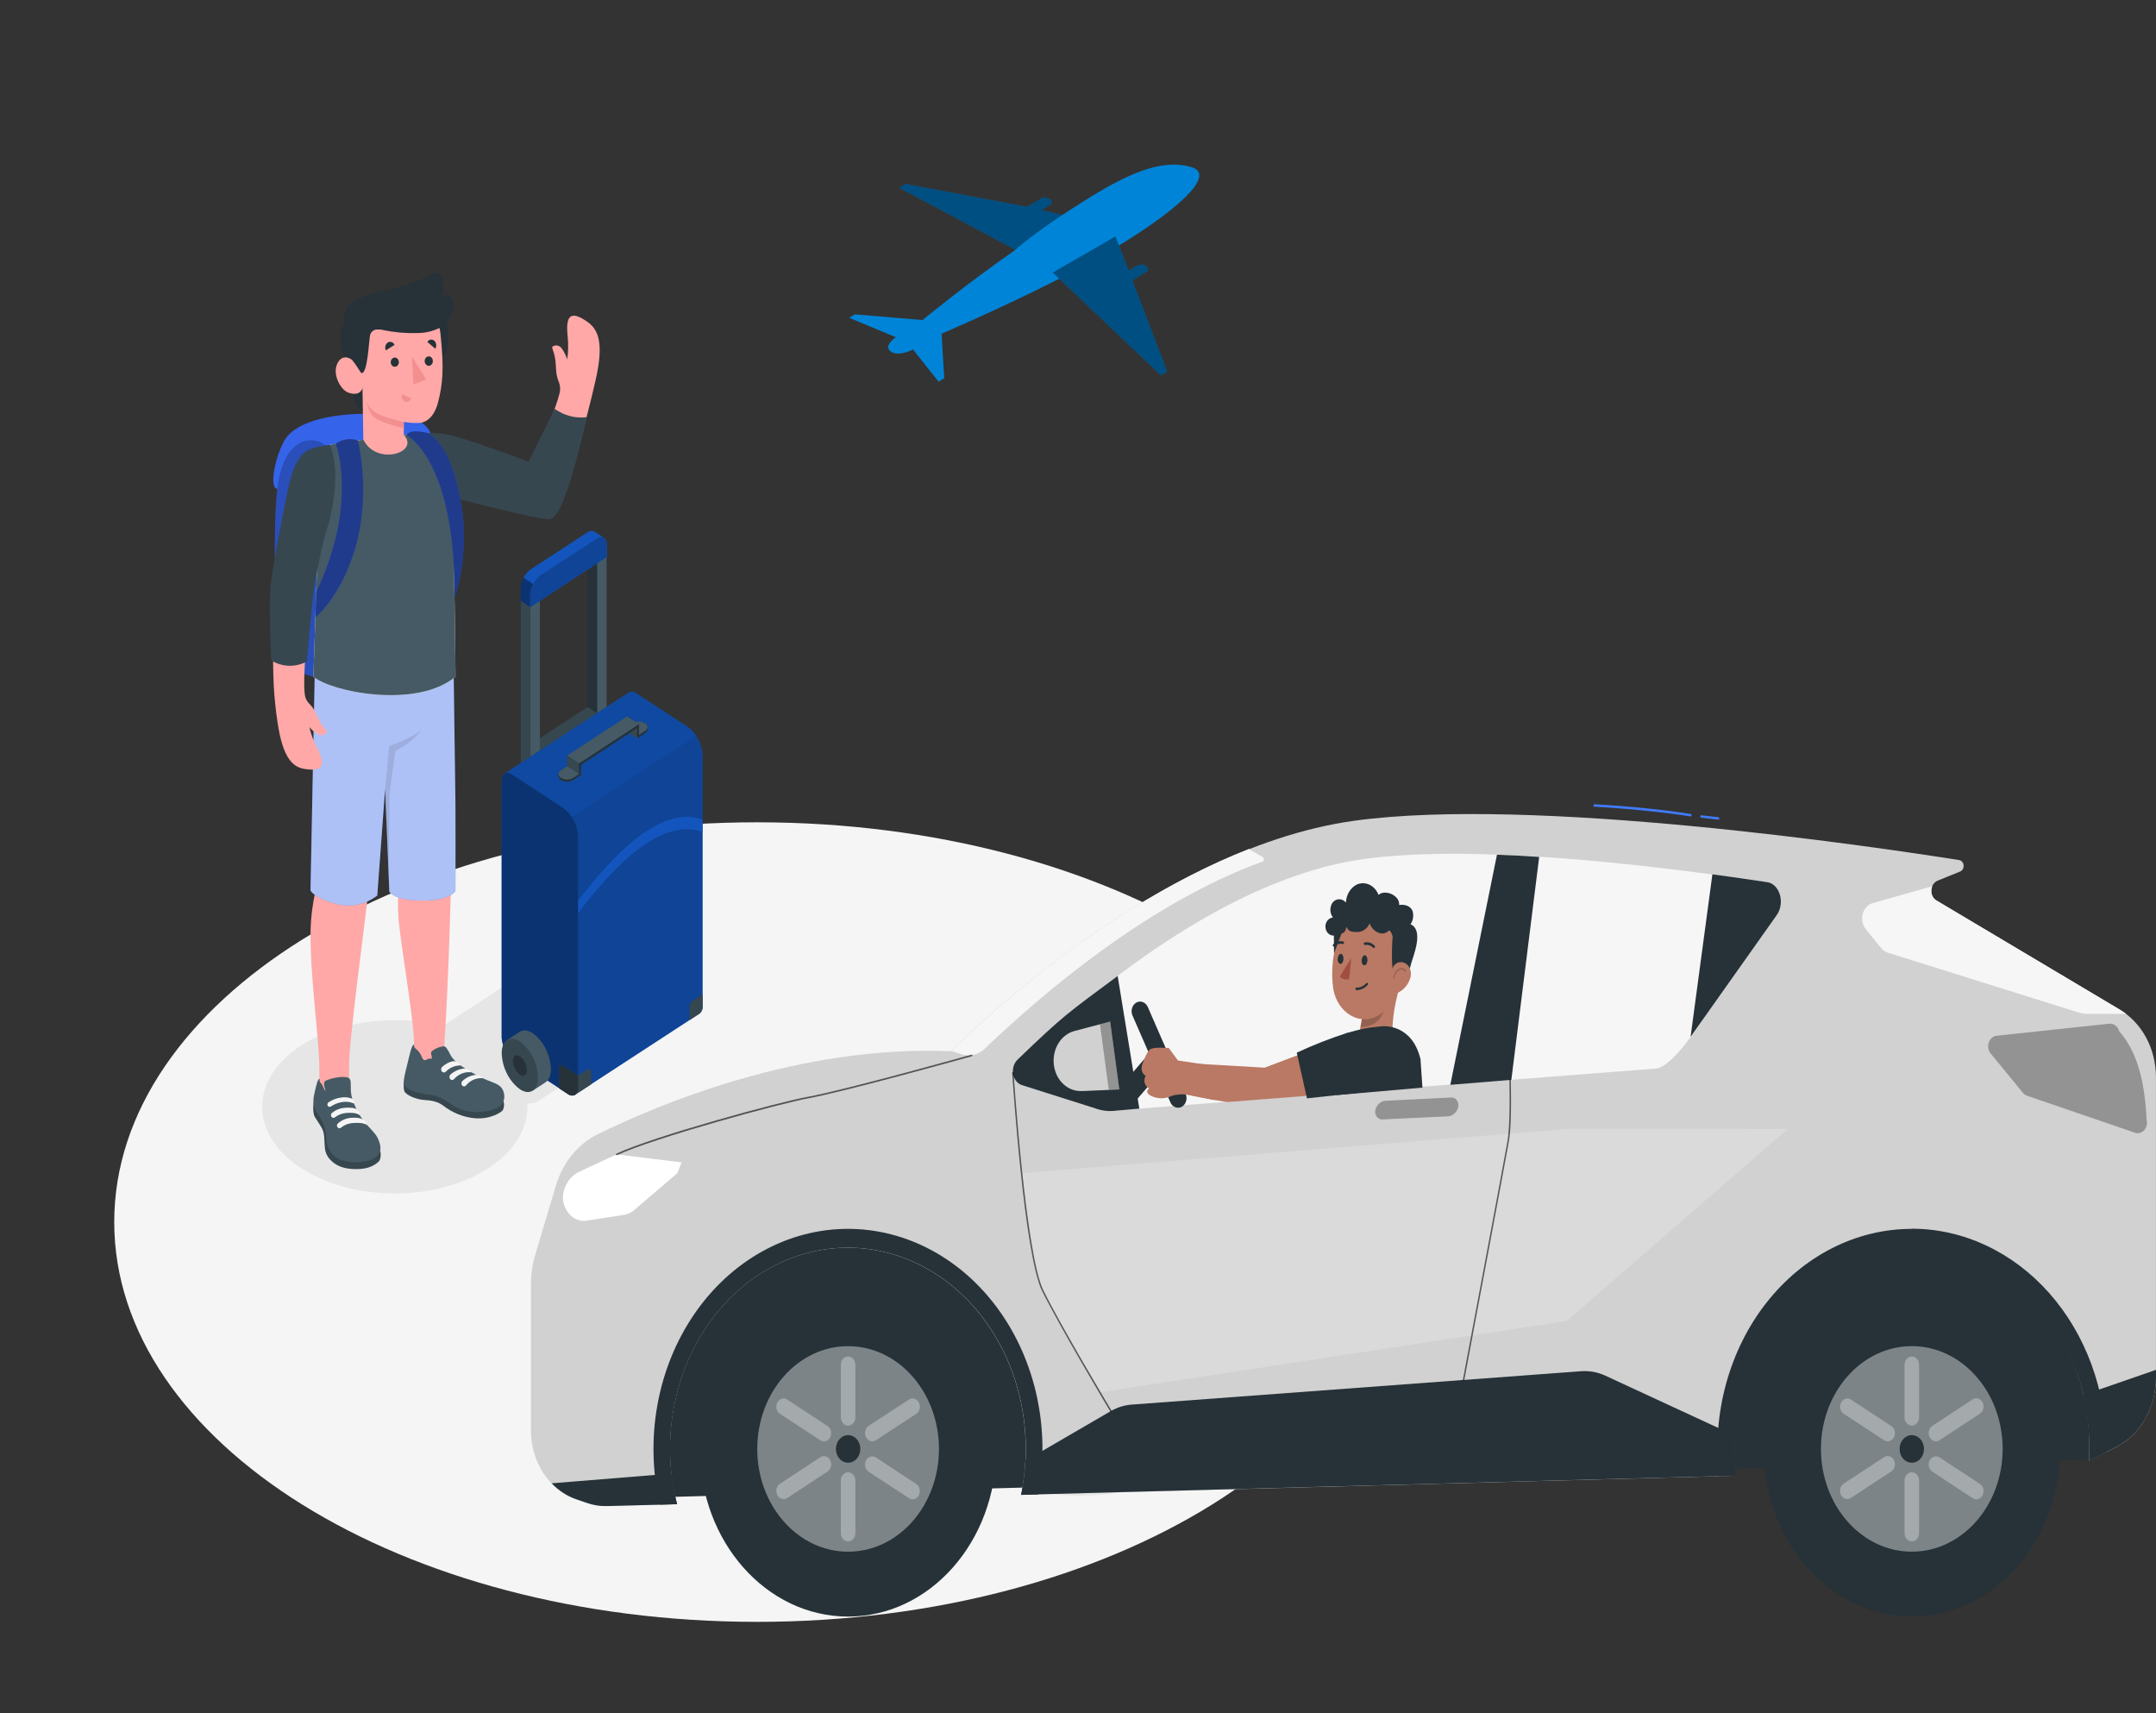 <svg width="214" height="170" viewBox="0 0 214 170" fill="none" xmlns="http://www.w3.org/2000/svg">
<rect x="0" y="0" width="214" height="170" fill="#333333" stroke="none"/>
<path d="M75.152 160.956C110.395 160.956 138.965 143.193 138.965 121.281C138.965 99.37 110.395 81.607 75.152 81.607C39.909 81.607 11.339 99.37 11.339 121.281C11.339 143.193 39.909 160.956 75.152 160.956Z" fill="#F5F5F5"/>
<path d="M39.187 118.439C46.457 118.439 52.351 114.591 52.351 109.844C52.351 105.097 46.457 101.249 39.187 101.249C31.917 101.249 26.024 105.097 26.024 109.844C26.024 114.591 31.917 118.439 39.187 118.439Z" fill="#E6E6E6"/>
<path d="M107.179 148.427C115.882 148.427 122.937 143.819 122.937 138.135C122.937 132.451 115.882 127.843 107.179 127.843C98.476 127.843 91.421 132.451 91.421 138.135C91.421 143.819 98.476 148.427 107.179 148.427Z" fill="#E6E6E6"/>
<path d="M42.921 103.421L51.939 109.324C52.158 109.449 52.401 109.515 52.647 109.515C52.893 109.515 53.136 109.449 53.355 109.324L66.176 100.953C66.567 100.698 66.567 100.273 66.176 100.028L57.158 94.126C56.938 94 56.696 93.934 56.45 93.934C56.204 93.934 55.961 94 55.742 94.126L42.924 102.496C42.53 102.751 42.53 103.166 42.921 103.421Z" fill="#E6E6E6"/>
<path d="M59.259 70.788V54.679L60.209 54.06V70.166L59.259 70.788Z" fill="#455A64"/>
<path d="M58.309 54.06V71.407L59.259 70.788V54.679L58.309 54.06Z" fill="#263238"/>
<path d="M53.583 74.494L52.633 73.885L58.33 70.166L59.259 70.788L53.583 74.494Z" fill="#37474F"/>
<path d="M52.633 75.116V59.007L53.583 58.388V74.494L52.633 75.116Z" fill="#455A64"/>
<path d="M51.687 58.388V75.735L52.633 75.116V59.007L51.687 58.388Z" fill="#37474F"/>
<path d="M59.018 52.768C58.899 52.702 58.766 52.674 58.634 52.688C58.502 52.703 58.376 52.759 58.27 52.849L52.697 56.487C52.408 56.692 52.166 56.971 51.99 57.301C51.815 57.631 51.711 58.004 51.687 58.388V59.629L52.636 60.248L60.209 55.274V54.039C60.221 53.917 60.204 53.794 60.162 53.681C60.119 53.567 60.051 53.469 59.965 53.394C59.803 53.268 59.178 52.88 59.018 52.768Z" fill="#1355BC"/>
<path d="M52.633 59.007C52.658 58.623 52.763 58.25 52.939 57.92C53.115 57.59 53.358 57.311 53.647 57.106L59.22 53.468C59.779 53.105 60.227 53.36 60.221 54.04V55.274L52.636 60.248C52.636 60.248 52.633 59.694 52.633 59.007Z" fill="#1355BC"/>
<path opacity="0.2" d="M52.633 59.007C52.658 58.623 52.763 58.25 52.939 57.92C53.115 57.59 53.358 57.311 53.647 57.106L59.22 53.468C59.779 53.105 60.227 53.36 60.221 54.04V55.274L52.636 60.248C52.636 60.248 52.633 59.694 52.633 59.007Z" fill="black"/>
<path opacity="0.4" d="M52.922 57.956C52.742 58.271 52.639 58.633 52.621 59.007V60.248L51.675 59.629V58.385C51.687 58.014 51.786 57.653 51.96 57.338L52.922 57.956Z" fill="black"/>
<path d="M68.292 72.158L63.128 68.796C63.025 68.712 62.905 68.66 62.779 68.646C62.654 68.633 62.527 68.657 62.412 68.717L50.024 76.813L57.074 108.643L69.441 100.582C69.544 100.501 69.627 100.389 69.68 100.26C69.733 100.13 69.754 99.986 69.741 99.844V74.966C69.711 74.403 69.565 73.855 69.313 73.367C69.061 72.879 68.712 72.465 68.292 72.158Z" fill="#1355BC"/>
<path opacity="0.2" d="M68.292 72.158L63.128 68.796C63.025 68.712 62.905 68.66 62.779 68.646C62.654 68.633 62.527 68.657 62.412 68.717L50.024 76.813L57.074 108.643L69.441 100.582C69.544 100.501 69.627 100.389 69.68 100.26C69.733 100.13 69.754 99.986 69.741 99.844V74.966C69.711 74.403 69.565 73.855 69.313 73.367C69.061 72.879 68.712 72.465 68.292 72.158Z" fill="black"/>
<path d="M50.803 104.927L56.373 108.565C56.929 108.926 57.386 108.63 57.386 107.902V83.025C57.358 82.463 57.214 81.916 56.965 81.429C56.716 80.942 56.369 80.527 55.952 80.22L50.803 76.84C50.244 76.48 49.79 76.775 49.79 77.52V102.945C49.81 103.342 49.912 103.728 50.088 104.072C50.264 104.417 50.509 104.709 50.803 104.927Z" fill="#1355BC"/>
<path opacity="0.4" d="M50.803 104.927L56.373 108.565C56.929 108.926 57.386 108.63 57.386 107.902V83.025C57.358 82.463 57.214 81.916 56.965 81.429C56.716 80.942 56.369 80.527 55.952 80.22L50.803 76.84C50.244 76.48 49.79 76.775 49.79 77.52V102.945C49.81 103.342 49.912 103.728 50.088 104.072C50.264 104.417 50.509 104.709 50.803 104.927Z" fill="black"/>
<path d="M54.681 106.08C54.647 105.37 54.467 104.678 54.153 104.062C53.84 103.445 53.403 102.92 52.877 102.53C52.354 102.19 51.882 102.173 51.551 102.425L50.328 103.214L52.907 108.222L54.109 107.437C54.47 107.222 54.681 106.76 54.681 106.08Z" fill="#455A64"/>
<path d="M51.6 103.36C52.126 103.75 52.563 104.276 52.877 104.893C53.19 105.51 53.37 106.202 53.403 106.913C53.403 108.219 52.592 108.749 51.6 108.096C51.074 107.706 50.636 107.181 50.323 106.563C50.009 105.946 49.829 105.254 49.796 104.543C49.787 103.248 50.599 102.717 51.6 103.36Z" fill="#37474F"/>
<path d="M51.599 104.836C51.801 104.984 51.969 105.185 52.09 105.422C52.21 105.658 52.279 105.923 52.291 106.196C52.291 106.692 51.99 106.896 51.599 106.648C51.398 106.498 51.231 106.297 51.111 106.061C50.992 105.825 50.923 105.56 50.911 105.288C50.911 104.788 51.218 104.587 51.599 104.836Z" fill="#263238"/>
<path d="M55.483 107.984L56.463 108.633C56.56 108.697 56.669 108.73 56.78 108.73C56.892 108.73 57.001 108.697 57.097 108.633L58.679 107.613V106.352C58.679 106.307 58.669 106.263 58.649 106.224C58.629 106.185 58.6 106.152 58.566 106.13C58.531 106.107 58.492 106.096 58.452 106.096C58.412 106.096 58.373 106.108 58.339 106.131L57.38 106.76L55.823 105.74C55.789 105.717 55.75 105.705 55.71 105.705C55.67 105.705 55.631 105.716 55.596 105.739C55.562 105.761 55.533 105.794 55.513 105.833C55.493 105.872 55.483 105.916 55.483 105.961V107.984Z" fill="#37474F"/>
<path d="M57.383 107.902V106.76L55.826 105.74C55.792 105.717 55.753 105.705 55.713 105.705C55.673 105.705 55.634 105.716 55.599 105.739C55.565 105.761 55.536 105.794 55.516 105.833C55.496 105.872 55.486 105.916 55.486 105.961V108.001L56.367 108.579C56.455 108.644 56.553 108.689 56.656 108.711C56.76 108.732 56.866 108.73 56.968 108.705C57.005 108.692 57.041 108.676 57.077 108.657C57.183 108.575 57.268 108.461 57.322 108.328C57.376 108.195 57.397 108.048 57.383 107.902Z" fill="#263238"/>
<path d="M69.441 100.582C69.544 100.501 69.627 100.389 69.68 100.26C69.733 100.13 69.754 99.986 69.741 99.844V98.688L68.728 99.351C68.641 99.408 68.569 99.49 68.519 99.588C68.469 99.687 68.442 99.799 68.442 99.912V101.242L69.441 100.582Z" fill="#37474F"/>
<path d="M57.383 90.627C62.605 83.739 66.612 81.447 69.723 82.566V81.328C66.612 80.223 62.605 82.498 57.383 89.386V90.627Z" fill="#1355BC"/>
<path opacity="0.3" d="M69.116 73.042L56.773 81.104C56.557 80.746 56.276 80.445 55.949 80.22L50.803 76.84C50.707 76.764 50.596 76.715 50.48 76.697C50.364 76.68 50.246 76.694 50.135 76.738L62.427 68.704C62.542 68.644 62.669 68.62 62.794 68.634C62.92 68.648 63.04 68.699 63.143 68.782L68.295 72.145C68.621 72.375 68.901 72.681 69.116 73.042Z" fill="#1355BC"/>
<path d="M64.03 71.77C63.846 71.665 63.642 71.61 63.436 71.61C63.23 71.61 63.026 71.665 62.842 71.77L62.241 72.158V72.379L63.428 73.154L64.03 72.767C64.098 72.732 64.157 72.678 64.2 72.609C64.243 72.54 64.27 72.46 64.276 72.376V72.158C64.269 72.075 64.243 71.995 64.199 71.926C64.156 71.858 64.097 71.805 64.03 71.77Z" fill="#263238"/>
<path d="M62.226 72.158L62.827 71.77C63.011 71.665 63.215 71.61 63.421 71.61C63.627 71.61 63.831 71.665 64.014 71.77C64.087 71.797 64.15 71.849 64.194 71.919C64.239 71.988 64.263 72.072 64.263 72.158C64.263 72.244 64.239 72.328 64.194 72.397C64.15 72.467 64.087 72.519 64.014 72.546L63.413 72.933L62.226 72.158Z" fill="#455A64"/>
<path d="M63.422 71.879V72.933L62.235 72.158V71.104L63.422 71.879Z" fill="#37474F"/>
<path d="M57.482 75.772L63.422 71.879L62.235 71.104L56.295 74.98L57.482 75.772Z" fill="#455A64"/>
<path d="M56.295 76.038V74.98L57.482 75.772V76.813L56.295 76.038Z" fill="#37474F"/>
<path d="M57.479 76.813L56.277 76.038L55.676 76.425C55.609 76.459 55.551 76.513 55.508 76.58C55.466 76.648 55.439 76.727 55.432 76.809V77.037C55.439 77.12 55.466 77.199 55.508 77.266C55.551 77.334 55.609 77.387 55.676 77.421C55.86 77.527 56.063 77.582 56.269 77.582C56.476 77.582 56.679 77.527 56.863 77.421L57.464 77.034L57.479 76.813Z" fill="#263238"/>
<path d="M56.295 76.038L55.694 76.425C55.621 76.452 55.559 76.504 55.514 76.573C55.47 76.643 55.446 76.727 55.446 76.813C55.446 76.899 55.47 76.983 55.514 77.052C55.559 77.122 55.621 77.174 55.694 77.2C55.88 77.309 56.086 77.366 56.295 77.366C56.504 77.366 56.71 77.309 56.896 77.2L57.497 76.813L56.295 76.038Z" fill="#455A64"/>
<path d="M57.676 75.643V76.908L57.479 77.034V75.772L57.676 75.643Z" fill="#263238"/>
<path d="M63.423 71.879V73.151L63.224 73.28V72.005L63.423 71.879Z" fill="#263238"/>
<path d="M57.479 76.038L63.422 72.145V71.879L57.479 75.772V76.038Z" fill="#263238"/>
<path d="M63.227 73.28V72.274L62.457 72.777L63.227 73.28Z" fill="#37474F"/>
<path d="M101.987 25.432L89.254 18.632L89.879 18.258L101.942 20.526L103.298 19.72C103.441 19.646 103.597 19.612 103.754 19.619C103.91 19.627 104.063 19.677 104.2 19.764C104.443 19.938 104.44 20.2 104.2 20.349L103.367 20.846L108.036 21.951L101.987 25.432Z" fill="#0084D8"/>
<path opacity="0.4" d="M101.987 25.432L89.254 18.632L89.879 18.258L101.942 20.526L103.298 19.72C103.441 19.646 103.597 19.612 103.754 19.619C103.91 19.627 104.063 19.677 104.2 19.764C104.443 19.938 104.44 20.2 104.2 20.349L103.367 20.846L108.036 21.951L101.987 25.432Z" fill="black"/>
<path d="M106.451 20.679C110.462 18.108 114.745 15.494 118.298 16.599C120.736 17.367 116.925 20.852 110.555 24.674L104.912 27.775C99.264 30.644 93.459 33.116 93.459 33.116L93.721 37.536L93.159 37.876L90.624 34.68C90.624 34.68 89.209 35.445 88.418 34.884C87.627 34.323 88.923 33.466 88.923 33.466L84.281 31.538L84.847 31.198L91.571 31.759C91.571 31.759 95.861 28.22 100.749 24.82C100.749 24.82 102.444 23.249 106.451 20.679Z" fill="#0084D8"/>
<path d="M113.75 27.003L112.391 27.812L115.851 36.873L115.226 37.247L104.491 27.047L110.717 23.46L112.034 26.86L112.866 26.364C113.009 26.289 113.165 26.254 113.322 26.262C113.479 26.269 113.632 26.319 113.768 26.408C114.006 26.591 114 26.86 113.75 27.003Z" fill="#0084D8"/>
<path opacity="0.4" d="M113.75 27.003L112.391 27.812L115.851 36.873L115.226 37.247L104.491 27.047L110.717 23.46L112.034 26.86L112.866 26.364C113.009 26.289 113.165 26.254 113.322 26.262C113.479 26.269 113.632 26.319 113.768 26.408C114.006 26.591 114 26.86 113.75 27.003Z" fill="black"/>
<path d="M42.963 43.629C42.593 42.187 41.827 41.276 37.693 41.089C33.56 40.902 29.577 41.643 28.314 43.581C27.461 44.9 26.64 48.266 27.476 48.515C28.311 48.763 40.85 48.372 42.151 47.525C43.453 46.679 42.963 43.629 42.963 43.629Z" fill="#3563E9"/>
<path d="M32.466 44.326C32.148 44.038 31.773 43.839 31.374 43.748C30.974 43.656 30.561 43.674 30.169 43.799C28.889 44.258 27.851 45.519 27.485 48.872C27.118 52.224 27.226 62.533 27.915 64.6C28.603 66.667 31.131 67.626 34.17 67.354C37.209 67.082 41.857 66.256 43.312 64.6C44.767 62.944 43.495 46.787 42.566 44.142L32.466 44.326Z" fill="#3563E9"/>
<path opacity="0.2" d="M32.466 44.326C32.148 44.038 31.773 43.839 31.374 43.748C30.974 43.656 30.561 43.674 30.169 43.799C28.889 44.258 27.851 45.519 27.485 48.872C27.118 52.224 27.226 62.533 27.915 64.6C28.603 66.667 31.131 67.626 34.17 67.354C37.209 67.082 41.857 66.256 43.312 64.6C44.767 62.944 43.495 46.787 42.566 44.142L32.466 44.326Z" fill="black"/>
<path d="M30.827 92.402C30.881 89.403 31.681 87.176 31.729 86.343C31.729 86.343 31.534 68.493 31.534 65.603L44.989 64.984C44.989 64.984 44.803 82.878 44.803 85.357C44.803 87.835 44.475 98.386 44.126 103.241L44.087 104.836L41.081 105.893C41.125 104.987 41.125 104.079 41.081 103.173C41.024 100.909 39.674 93.061 39.548 91.069C39.386 88.492 39.749 87.448 39.704 85.728C39.659 84.007 38.779 72.716 38.779 72.716C38.779 72.716 37.095 83.786 36.674 87.546C36.193 91.854 34.651 103.142 34.648 105.767C34.648 106.236 34.648 106.787 34.648 107.372C34.648 108.793 34.615 109.167 34.816 109.715C35.168 110.677 32.159 111.282 32.018 110.599L31.696 107.777V107.695V105.907C31.699 103.231 30.746 96.754 30.827 92.402Z" fill="#FFA8A7"/>
<path d="M49.979 109.286C50.059 109.562 50.044 109.862 49.937 110.126C49.832 110.371 48.699 111.095 47.166 110.979C46.03 110.887 44.937 110.456 43.997 109.728C43.414 109.29 42.795 109.208 42.046 109.157C41.298 109.106 40.294 108.681 40.125 108.28C40.04 107.921 40.049 107.541 40.152 107.188L49.979 109.286Z" fill="#37474F"/>
<path d="M43.796 103.877L43.919 103.85C43.985 103.834 44.054 103.834 44.12 103.85C44.194 103.877 44.26 103.927 44.31 103.996C44.46 104.207 44.59 104.435 44.7 104.676C45.022 105.267 45.696 105.76 46.432 106.206C46.931 106.512 47.421 106.746 47.935 107.012C48.449 107.277 49.161 107.443 49.576 107.756C50.178 108.215 50.253 109.364 49.576 109.82C48.975 110.214 47.43 110.639 45.798 110.116C44.896 109.83 43.925 108.756 42.758 108.654C42.019 108.589 40.615 108.355 40.14 107.715C39.963 107.433 40.197 106.539 40.393 105.767C40.603 104.924 40.856 103.601 41.102 103.676C41.102 103.843 41.084 103.884 41.18 103.996C41.276 104.108 41.394 104.169 41.481 104.268C41.655 104.463 41.795 104.694 41.893 104.948C41.932 105.06 42.007 105.152 42.103 105.206C42.227 105.257 42.32 105.169 42.431 105.114C42.569 105.043 42.726 105.03 42.873 105.077C42.859 104.909 42.833 104.743 42.795 104.581C42.783 104.528 42.783 104.473 42.795 104.421C42.815 104.371 42.849 104.329 42.891 104.302C43.163 104.09 43.471 103.946 43.796 103.877Z" fill="#455A64"/>
<path d="M37.735 114.196C37.819 114.502 37.806 114.831 37.699 115.127C37.591 115.318 36.978 115.913 35.863 116.001C34.798 116.089 33.849 115.926 33.223 115.477C32.598 115.029 32.294 114.532 32.237 113.849C32.18 113.165 32.237 112.489 31.955 111.972C31.672 111.455 31.263 110.935 31.17 110.673C31.06 110.216 31.06 109.733 31.17 109.276L37.735 114.196Z" fill="#37474F"/>
<path d="M34.822 108.208C34.831 108.468 34.872 108.724 34.946 108.97C35.107 109.502 35.327 110.009 35.598 110.479C35.731 110.725 35.88 110.959 36.043 111.18C36.365 111.615 36.764 111.969 37.104 112.383C37.467 112.777 37.699 113.299 37.762 113.862C37.807 114.808 36.9 115.127 36.202 115.267C35.448 115.417 34.673 115.374 33.936 115.141C33.548 115.026 33.198 114.787 32.927 114.453C32.656 114.119 32.476 113.704 32.409 113.257C32.37 112.995 32.385 112.727 32.358 112.465C32.265 111.862 32.042 111.294 31.708 110.813C31.515 110.532 31.348 110.231 31.209 109.912C30.993 109.327 31.167 108.671 31.305 108.089C31.426 107.586 31.561 107.018 31.72 107.069C31.72 107.328 31.72 107.355 31.883 107.532C32.093 107.756 32.102 108.093 32.321 108.29C32.25 108.07 32.199 107.842 32.168 107.61C32.154 107.518 32.17 107.424 32.213 107.345C32.288 107.271 32.376 107.217 32.472 107.188C32.801 107.063 33.14 106.976 33.485 106.926C33.812 106.867 34.146 106.867 34.474 106.926C34.571 106.948 34.659 107.005 34.723 107.09C34.782 107.184 34.812 107.297 34.81 107.413C34.825 107.566 34.816 107.957 34.822 108.208Z" fill="#455A64"/>
<path d="M35.709 110.677C35.409 110.415 34.702 110.411 34.321 110.456C33.933 110.494 33.561 110.643 33.238 110.887C33.19 110.925 33.132 110.943 33.074 110.937C33.016 110.932 32.961 110.903 32.92 110.857C32.895 110.83 32.876 110.798 32.864 110.762C32.852 110.727 32.846 110.688 32.849 110.65C32.851 110.612 32.861 110.574 32.877 110.541C32.894 110.507 32.916 110.478 32.944 110.456C33.294 110.162 33.711 109.985 34.146 109.946C35.084 109.871 35.349 110.051 35.349 110.051C35.349 110.051 35.803 110.364 35.709 110.677Z" fill="#F5F5F5"/>
<path d="M36.425 111.646C36.034 111.384 35.267 111.421 34.889 111.465C34.508 111.509 34.143 111.666 33.834 111.921C33.786 111.959 33.727 111.977 33.669 111.971C33.611 111.966 33.556 111.937 33.515 111.89C33.49 111.864 33.471 111.832 33.459 111.796C33.447 111.76 33.441 111.722 33.444 111.684C33.446 111.645 33.456 111.608 33.472 111.574C33.489 111.541 33.511 111.512 33.539 111.489C33.9 111.178 34.331 110.987 34.783 110.939C35.721 110.864 35.965 111.081 35.965 111.081C36.074 111.13 36.173 111.206 36.252 111.303C36.332 111.401 36.391 111.518 36.425 111.646Z" fill="#F5F5F5"/>
<path d="M33.788 108.932C34.183 108.852 34.589 108.89 34.967 109.041C35.132 109.147 35.24 109.442 35.135 109.517C34.804 109.368 34.446 109.312 34.092 109.354C33.74 109.393 33.396 109.5 33.076 109.67C32.998 109.711 32.902 109.765 32.817 109.82C32.791 109.835 32.763 109.844 32.734 109.847C32.704 109.85 32.675 109.846 32.647 109.836C32.619 109.826 32.593 109.81 32.571 109.788C32.548 109.767 32.53 109.741 32.517 109.711C32.495 109.658 32.49 109.598 32.505 109.542C32.52 109.486 32.553 109.438 32.598 109.408C32.96 109.155 33.366 108.993 33.788 108.932Z" fill="#F5F5F5"/>
<path d="M45.741 105.74C45.686 105.625 45.608 105.526 45.512 105.454C45.416 105.382 45.305 105.337 45.191 105.325C44.854 105.254 44.259 105.536 43.889 105.883C43.854 105.915 43.826 105.956 43.808 106.003C43.79 106.05 43.783 106.102 43.787 106.153C43.791 106.204 43.806 106.253 43.83 106.296C43.855 106.339 43.888 106.375 43.928 106.399C43.978 106.43 44.035 106.443 44.091 106.435C44.148 106.428 44.201 106.401 44.243 106.359C44.653 105.941 45.19 105.719 45.741 105.74Z" fill="#F5F5F5"/>
<path d="M46.784 106.42C46.711 106.303 46.614 106.207 46.501 106.142C46.389 106.076 46.264 106.042 46.137 106.042C45.617 106.068 45.117 106.278 44.709 106.644C44.676 106.676 44.65 106.716 44.633 106.762C44.617 106.807 44.61 106.857 44.614 106.906C44.618 106.955 44.632 107.002 44.655 107.044C44.679 107.085 44.711 107.12 44.748 107.144C44.796 107.173 44.85 107.185 44.904 107.179C44.958 107.172 45.008 107.147 45.049 107.107C45.273 106.851 45.546 106.657 45.847 106.538C46.147 106.419 46.468 106.379 46.784 106.42Z" fill="#F5F5F5"/>
<path d="M47.938 107.011C47.854 106.903 47.751 106.817 47.634 106.758C47.518 106.699 47.392 106.67 47.265 106.671C46.764 106.705 46.286 106.919 45.9 107.28C45.866 107.311 45.84 107.352 45.823 107.397C45.806 107.442 45.799 107.492 45.803 107.541C45.806 107.59 45.82 107.637 45.843 107.679C45.867 107.72 45.898 107.755 45.936 107.78C45.983 107.809 46.038 107.821 46.091 107.815C46.145 107.808 46.196 107.783 46.237 107.742C46.45 107.479 46.715 107.275 47.011 107.148C47.306 107.021 47.624 106.975 47.938 107.011Z" fill="#F5F5F5"/>
<path d="M45.004 64.977C45.004 64.977 45.184 77.585 45.206 79.798C45.227 82.011 45.206 86.258 45.206 88.43C45.206 88.43 44.709 89.376 41.881 89.372C39.052 89.369 38.643 88.485 38.643 88.485L38.225 78.285L37.447 88.873C36.874 89.313 36.228 89.616 35.549 89.763C34.869 89.911 34.169 89.899 33.494 89.729C31.164 89.162 30.821 88.369 30.821 88.369L31.278 65.008L45.004 64.977Z" fill="#3563E9"/>
<path opacity="0.6" d="M45.004 64.977C45.004 64.977 45.184 77.585 45.206 79.798C45.227 82.011 45.206 86.258 45.206 88.43C45.206 88.43 44.709 89.376 41.881 89.372C39.052 89.369 38.643 88.485 38.643 88.485L38.225 78.285L37.447 88.873C36.874 89.313 36.228 89.616 35.549 89.763C34.869 89.911 34.169 89.899 33.494 89.729C31.164 89.162 30.821 88.369 30.821 88.369L31.278 65.008L45.004 64.977Z" fill="white"/>
<path opacity="0.1" d="M38.225 78.292L38.64 74.011C38.64 74.011 40.582 73.477 41.881 72.372C41.461 72.946 40.963 73.44 40.405 73.834C39.617 74.334 39.241 74.541 39.241 74.541L38.673 78.683L38.574 86.754L38.225 78.292Z" fill="black"/>
<path d="M31.107 67.16C32.956 68.683 41.328 70.37 45.212 67.16C45.212 67.16 45.121 54.886 44.818 48.389C44.803 48.093 44.785 47.807 44.761 47.529C44.761 47.437 44.739 47.345 44.73 47.253C44.687 46.864 44.62 46.479 44.532 46.1C44.532 46.039 44.502 45.978 44.484 45.913C44.445 45.774 44.406 45.635 44.358 45.502C44.331 45.431 44.304 45.356 44.274 45.288C44.243 45.22 44.222 45.159 44.192 45.094C44.194 45.083 44.194 45.071 44.192 45.06C44.162 44.995 44.129 44.934 44.099 44.877C44.069 44.819 44.03 44.744 43.988 44.679C43.946 44.615 43.913 44.557 43.877 44.502C43.833 44.438 43.786 44.377 43.736 44.319C43.691 44.259 43.644 44.202 43.594 44.149L43.492 44.044C43.461 44.008 43.426 43.976 43.39 43.948C43.346 43.905 43.299 43.864 43.252 43.826C43.097 43.697 42.933 43.583 42.761 43.486L42.617 43.411H42.581L42.407 43.336C42.309 43.294 42.208 43.257 42.106 43.227L41.782 43.132H41.367H41.066H40.735C39.283 43.207 37.197 43.472 35.526 43.714L35.195 43.765L34.895 43.802C33.746 43.972 32.892 44.115 32.763 44.142H32.745C32.37 44.248 32.021 44.349 31.741 44.445C30.972 44.7 31.543 44.482 31.375 45.322C30.878 47.787 31.456 56.753 31.456 56.753L31.107 67.16Z" fill="#F5F5F5"/>
<path d="M58.333 31.96C56.529 30.678 56.154 31.46 56.337 33.32C56.424 34.1 56.413 34.89 56.304 35.666C56.182 35.301 56.015 34.958 55.808 34.646C55.706 34.474 55.55 34.352 55.372 34.304C55.193 34.256 55.006 34.286 54.846 34.388C54.717 34.493 54.972 34.833 55.093 35.54C55.246 36.452 55.093 37.016 55.471 37.92C55.61 38.264 55.636 38.652 55.543 39.015C55.093 40.861 53.902 43.391 52.582 46.036C50.478 45.377 48.395 44.544 46.176 43.836C42.752 42.745 41.667 43.081 40.82 44.108L42.04 48.029L53.009 51C53.869 51.265 55.002 50.942 55.414 50.055C56.617 47.525 57.518 44.146 58.189 41.531C58.595 39.977 58.934 38.559 59.151 37.58C59.905 34.18 59.457 32.752 58.333 31.96Z" fill="#FFA8A7"/>
<path d="M41.045 43.125C42.35 42.959 43.423 42.785 45.425 43.37C47.427 43.955 52.471 45.811 52.471 45.811L55.053 40.575C56 41.247 57.12 41.538 58.231 41.402C57.761 43.646 57.188 45.861 56.514 48.038C55.658 50.551 55.213 51.306 54.578 51.52C53.944 51.734 43.973 49.14 43.973 49.14L41.045 43.125Z" fill="#37474F"/>
<path d="M31.107 67.16C32.956 68.683 41.328 70.37 45.212 67.16C45.212 67.16 45.121 54.886 44.818 48.389C44.803 48.093 44.785 47.807 44.761 47.529C44.761 47.437 44.739 47.345 44.73 47.253C44.687 46.864 44.62 46.479 44.532 46.1C44.532 46.039 44.502 45.978 44.484 45.913C44.445 45.774 44.406 45.635 44.358 45.502C44.331 45.431 44.304 45.356 44.274 45.288C44.243 45.22 44.222 45.159 44.192 45.094C44.194 45.083 44.194 45.071 44.192 45.06C44.162 44.995 44.129 44.934 44.099 44.877C44.069 44.819 44.03 44.744 43.988 44.679C43.946 44.615 43.913 44.557 43.877 44.502C43.833 44.438 43.786 44.377 43.736 44.319C43.691 44.259 43.644 44.202 43.594 44.149L43.492 44.044C43.461 44.008 43.426 43.976 43.39 43.948C43.346 43.905 43.299 43.864 43.252 43.826C43.097 43.697 42.933 43.583 42.761 43.486L42.617 43.411H42.581L42.407 43.336C42.309 43.294 42.208 43.257 42.106 43.227L41.782 43.132H41.367H41.066H40.735C39.283 43.207 37.197 43.472 35.526 43.714L35.195 43.765L34.895 43.802C33.746 43.972 32.892 44.115 32.763 44.142H32.745C32.37 44.248 32.021 44.349 31.741 44.445C30.972 44.7 31.543 44.482 31.375 45.322C30.878 47.787 31.456 56.753 31.456 56.753L31.107 67.16Z" fill="#455A64"/>
<path d="M27.382 58.82C28.447 46.92 29.415 44.652 32.457 44.326C33.458 45.417 33.431 48.538 32.568 50.412C32.568 50.412 31.275 55.406 30.821 59.626C30.566 62.006 30.028 66.919 30.25 68.915C30.293 69.269 30.449 69.593 30.689 69.826C31.326 70.455 31.384 71.019 31.825 71.747C32.174 72.318 32.511 72.505 32.427 72.651C32.321 72.81 32.167 72.918 31.994 72.954C31.822 72.99 31.643 72.951 31.495 72.845C31.207 72.66 30.943 72.431 30.71 72.165C30.88 72.894 31.139 73.592 31.48 74.239C32.276 75.796 32.201 76.65 30.193 76.306C28.933 76.092 28.056 75.031 27.554 71.73C27.369 70.512 27.242 69.284 27.172 68.051C27.034 64.972 27.105 61.886 27.382 58.82Z" fill="#FFA8A7"/>
<path d="M32.742 44.142C32.742 44.142 31.011 44.329 30.364 44.795C29.36 45.519 28.898 46.984 28.413 49.361C27.93 51.738 27.055 56.307 26.859 58.164C26.664 60.02 26.91 65.538 26.91 65.538C27.453 65.869 28.057 66.051 28.674 66.071C29.29 66.09 29.902 65.946 30.461 65.65C30.461 65.65 30.936 60.37 31.107 58.82C31.245 57.589 32.087 53.431 32.553 52.19C32.553 52.19 34.056 47.318 32.742 44.142Z" fill="#37474F"/>
<path d="M37.137 33.422C37.139 34.246 37.358 35.051 37.764 35.734C38.171 36.418 38.747 36.95 39.421 37.264C40.095 37.577 40.836 37.657 41.55 37.495C42.264 37.332 42.92 36.934 43.434 36.35C43.948 35.766 44.298 35.023 44.438 34.215C44.579 33.406 44.505 32.569 44.225 31.808C43.946 31.047 43.473 30.397 42.867 29.94C42.261 29.483 41.548 29.239 40.82 29.24C40.335 29.239 39.854 29.348 39.406 29.558C38.959 29.768 38.552 30.076 38.209 30.465C37.867 30.854 37.596 31.315 37.412 31.822C37.228 32.33 37.135 32.873 37.137 33.422Z" fill="#263238"/>
<path d="M34.453 36.38C34.453 36.38 35.054 39.552 35.288 40.076C35.447 40.4 35.709 40.644 36.022 40.756L35.98 38.522L34.453 36.38Z" fill="#263238"/>
<path d="M35.201 31.837C34.992 31.811 34.78 31.84 34.581 31.92C34.383 32 34.203 32.13 34.056 32.3C33.566 32.871 33.84 34.649 34.453 36.38L35.577 36.526L35.201 31.837Z" fill="#263238"/>
<path d="M35.914 36.533C35.688 36.683 35.367 36.193 35.087 35.853C34.807 35.513 33.903 35.075 33.449 36.156C32.995 37.237 33.849 38.709 34.564 38.961C35.796 39.399 35.98 38.505 35.98 38.505L36.064 43.629C37.354 46.271 41.718 44.917 40.083 43.166V41.868C40.632 41.968 41.188 42.001 41.742 41.966C42.644 41.806 43.218 40.997 43.492 39.889C43.934 38.107 44.093 36.669 43.727 33.167C43.318 29.325 39.368 29.288 37.236 30.787C35.105 32.286 35.914 36.533 35.914 36.533Z" fill="#FFA8A7"/>
<path d="M35.388 29.74C36.134 29.378 36.915 29.112 37.714 28.948C39.437 28.526 41.192 28.135 42.764 27.248C42.947 27.111 43.162 27.041 43.381 27.047C43.796 27.108 43.982 27.676 43.982 28.149C43.997 28.587 43.946 29.025 43.832 29.444C43.957 29.308 44.124 29.234 44.298 29.237C44.471 29.24 44.636 29.321 44.758 29.461C44.874 29.608 44.958 29.783 45.005 29.973C45.051 30.163 45.058 30.362 45.025 30.556C44.953 30.989 44.789 31.396 44.547 31.742C44.306 32.088 43.993 32.362 43.636 32.541C42.92 32.891 42.147 33.065 41.367 33.051C40.28 33.086 39.193 32.993 38.123 32.773C37.867 32.703 37.601 32.681 37.339 32.708C37.205 32.723 37.077 32.78 36.971 32.873C36.864 32.966 36.783 33.092 36.737 33.235C36.62 33.721 36.503 37.019 35.905 37.033C35.79 37.033 35.367 36.203 35.09 35.907C34.741 35.537 34.393 32.711 34.33 32.188C34.323 32.148 34.308 32.11 34.284 32.079C33.891 31.457 34.35 30.41 34.834 30.07C35.013 29.946 35.197 29.836 35.388 29.74Z" fill="#263238"/>
<path d="M40.08 41.878C40.08 41.878 38.057 41.419 37.351 40.994C36.935 40.749 36.594 40.367 36.374 39.899C36.48 40.367 36.668 40.806 36.927 41.191C37.444 41.935 40.08 42.486 40.08 42.486V41.878Z" fill="#F28F8F"/>
<path d="M39.593 35.958C39.59 36.048 39.564 36.135 39.517 36.209C39.471 36.282 39.407 36.338 39.332 36.37C39.258 36.402 39.177 36.409 39.099 36.389C39.022 36.37 38.951 36.325 38.895 36.26C38.84 36.195 38.803 36.113 38.788 36.025C38.774 35.936 38.783 35.845 38.814 35.762C38.845 35.679 38.897 35.608 38.964 35.559C39.03 35.509 39.108 35.483 39.187 35.482C39.242 35.483 39.295 35.496 39.345 35.521C39.395 35.545 39.44 35.581 39.478 35.625C39.516 35.669 39.545 35.721 39.565 35.779C39.585 35.836 39.594 35.897 39.593 35.958Z" fill="#263238"/>
<path d="M39.163 34.228L38.297 34.772C38.235 34.637 38.22 34.481 38.258 34.335C38.296 34.189 38.382 34.065 38.499 33.99C38.556 33.955 38.619 33.933 38.684 33.926C38.748 33.919 38.814 33.927 38.876 33.949C38.938 33.971 38.995 34.008 39.045 34.055C39.094 34.103 39.134 34.162 39.163 34.228Z" fill="#263238"/>
<path d="M39.897 39.127L40.82 39.518C40.799 39.588 40.766 39.652 40.723 39.707C40.68 39.763 40.628 39.807 40.569 39.839C40.511 39.871 40.447 39.889 40.382 39.892C40.317 39.895 40.252 39.884 40.191 39.858C40.069 39.803 39.969 39.696 39.914 39.559C39.86 39.423 39.853 39.269 39.897 39.127Z" fill="#F28F8F"/>
<path d="M43.206 34.612L42.416 33.932C42.453 33.872 42.501 33.82 42.556 33.782C42.611 33.743 42.673 33.717 42.737 33.706C42.802 33.695 42.867 33.698 42.931 33.717C42.994 33.735 43.053 33.768 43.104 33.813C43.207 33.907 43.275 34.042 43.294 34.19C43.312 34.338 43.281 34.489 43.206 34.612Z" fill="#263238"/>
<path d="M42.963 35.829C42.964 35.891 42.955 35.952 42.935 36.009C42.915 36.066 42.885 36.118 42.848 36.163C42.81 36.207 42.765 36.242 42.715 36.267C42.665 36.291 42.611 36.304 42.557 36.305C42.447 36.301 42.343 36.249 42.267 36.16C42.191 36.07 42.15 35.95 42.151 35.826C42.151 35.765 42.162 35.706 42.182 35.65C42.203 35.594 42.233 35.544 42.27 35.501C42.308 35.459 42.353 35.425 42.402 35.402C42.451 35.379 42.504 35.367 42.557 35.367C42.61 35.367 42.663 35.379 42.712 35.402C42.762 35.425 42.806 35.459 42.844 35.501C42.882 35.544 42.912 35.594 42.932 35.65C42.952 35.706 42.963 35.765 42.963 35.826V35.829Z" fill="#263238"/>
<path d="M40.898 35.394L41.033 38.151L42.305 37.662L40.898 35.394Z" fill="#F28F8F"/>
<path d="M33.319 44.047C33.319 44.047 34.266 46.379 33.803 50.639C33.34 54.9 31.398 58.735 31.398 58.735L31.317 61.268C31.317 61.268 33.581 59.456 35.042 55.111C36.503 50.765 36.106 46.209 35.52 43.717C35.154 43.584 34.767 43.545 34.387 43.602C34.006 43.659 33.642 43.811 33.319 44.047Z" fill="#3563E9"/>
<path opacity="0.4" d="M33.319 44.047C33.319 44.047 34.266 46.379 33.803 50.639C33.34 54.9 31.398 58.735 31.398 58.735L31.317 61.268C31.317 61.268 33.581 59.456 35.042 55.111C36.503 50.765 36.106 46.209 35.52 43.717C35.154 43.584 34.767 43.545 34.387 43.602C34.006 43.659 33.642 43.811 33.319 44.047Z" fill="black"/>
<path d="M40.345 43.16C41.673 43.996 45.215 47.58 45.115 59.34C45.115 59.34 46.727 55.175 45.717 49.616C44.917 45.251 43.534 43.608 42.566 43.02C42.557 43.02 40.883 42.452 40.345 43.16Z" fill="#3563E9"/>
<path opacity="0.4" d="M40.345 43.16C41.673 43.996 45.215 47.58 45.115 59.34C45.115 59.34 46.727 55.175 45.717 49.616C44.917 45.251 43.534 43.608 42.566 43.02C42.557 43.02 40.883 42.452 40.345 43.16Z" fill="black"/>
<path d="M207.642 144.816L58.438 148.77V119.907H209.075L207.642 144.816Z" fill="#263238"/>
<path d="M52.698 127.314V141.951C52.698 143.479 53.131 144.967 53.933 146.196C54.735 147.426 55.865 148.332 57.156 148.783L58.208 149.145C58.858 149.376 59.536 149.484 60.217 149.466L67.183 149.283C66.441 146.35 66.303 143.264 66.781 140.261C67.258 137.258 68.337 134.419 69.935 131.962C71.533 129.504 73.608 127.493 76 126.084C78.393 124.675 81.039 123.904 83.735 123.831C86.432 123.759 89.107 124.386 91.556 125.665C94.005 126.943 96.162 128.84 97.862 131.209C99.562 133.577 100.76 136.355 101.363 139.329C101.966 142.302 101.959 145.393 101.341 148.362L172.246 146.456C172.132 145.519 172.076 144.575 172.079 143.629C172.061 140.987 172.507 138.367 173.391 135.921C174.275 133.476 175.58 131.253 177.229 129.382C178.878 127.51 180.839 126.028 182.998 125.02C185.158 124.012 187.473 123.499 189.809 123.511C192.145 123.522 194.455 124.058 196.607 125.087C198.759 126.116 200.708 127.617 202.343 129.505C203.978 131.392 205.265 133.628 206.13 136.082C206.996 138.536 207.422 141.16 207.384 143.802C207.384 144.191 207.358 144.576 207.358 144.958C207.449 144.916 207.548 144.874 207.642 144.823L210.065 143.597C211.236 142.999 212.229 142.031 212.926 140.81C213.624 139.589 213.994 138.167 213.995 136.713V106.9C213.995 105.525 213.663 104.175 213.034 102.998C212.405 101.82 211.504 100.859 210.428 100.219L192.204 89.379C192.04 89.28 191.905 89.13 191.816 88.946C191.726 88.763 191.685 88.554 191.697 88.345C191.71 88.136 191.776 87.935 191.887 87.767C191.998 87.599 192.149 87.471 192.323 87.399L194.553 86.494C194.665 86.451 194.76 86.367 194.824 86.255C194.887 86.143 194.916 86.01 194.904 85.878C194.892 85.746 194.841 85.622 194.758 85.527C194.676 85.431 194.568 85.371 194.451 85.354C185.792 83.987 152.112 79.007 134.408 81.455C113.979 84.282 94.401 104.327 94.401 104.327C79.363 103.685 65.344 109.609 59.306 112.577C58.342 113.053 57.476 113.751 56.765 114.628C56.053 115.505 55.512 116.54 55.175 117.667L53.107 124.592C52.843 125.469 52.705 126.388 52.698 127.314Z" fill="#D1D1D1"/>
<path d="M172.266 146.45C172.161 145.57 172.11 144.683 172.113 143.796C172.113 143.343 172.113 142.897 172.15 142.451L159.328 136.517C158.577 136.173 157.767 136.024 156.959 136.081L112.356 139.393C111.627 139.441 110.915 139.66 110.265 140.035L101.792 144.964C101.733 146.103 101.588 147.234 101.361 148.346L172.266 146.45Z" fill="#263238"/>
<path d="M214 136.707V135.946L206.748 138.456C207.171 140.195 207.385 141.992 207.383 143.796C207.383 144.184 207.358 144.569 207.358 144.951C207.449 144.91 207.548 144.868 207.642 144.816L210.07 143.591C211.241 142.992 212.235 142.025 212.932 140.804C213.629 139.583 214 138.16 214 136.707Z" fill="#263238"/>
<path d="M54.758 147.207C55.45 147.93 56.278 148.469 57.178 148.783L58.231 149.145C58.88 149.376 59.559 149.484 60.24 149.466L67.208 149.283C66.956 148.287 66.774 147.27 66.663 146.241L54.758 147.207Z" fill="#263238"/>
<path d="M189.778 121.955C187.04 121.951 184.332 122.608 181.835 123.879C179.339 125.151 177.11 127.009 175.297 129.331C173.485 131.652 172.129 134.383 171.322 137.343C170.515 140.302 170.274 143.422 170.615 146.495L172.289 146.45C171.953 143.733 172.116 140.967 172.767 138.324C173.418 135.681 174.544 133.219 176.075 131.09C177.605 128.961 179.506 127.212 181.661 125.951C183.815 124.691 186.176 123.946 188.596 123.763C191.016 123.58 193.444 123.963 195.728 124.889C198.011 125.814 200.101 127.262 201.868 129.142C203.635 131.021 205.04 133.293 205.997 135.814C206.953 138.335 207.439 141.053 207.426 143.796C207.426 144.184 207.398 144.569 207.398 144.951C207.491 144.91 207.588 144.868 207.681 144.816L209.075 144.101V143.78C209.069 137.989 207.033 132.436 203.412 128.341C199.791 124.246 194.881 121.944 189.761 121.939L189.778 121.955Z" fill="#263238"/>
<path d="M84.181 121.954C81.229 121.953 78.315 122.718 75.665 124.19C73.014 125.661 70.698 127.801 68.893 130.444C67.088 133.086 65.843 136.162 65.253 139.434C64.663 142.706 64.745 146.088 65.492 149.319L67.194 149.277C66.452 146.344 66.315 143.257 66.792 140.255C67.269 137.252 68.348 134.413 69.946 131.955C71.544 129.498 73.619 127.487 76.012 126.078C78.404 124.668 81.05 123.897 83.747 123.825C86.443 123.752 89.119 124.379 91.567 125.658C94.016 126.937 96.174 128.834 97.874 131.202C99.574 133.571 100.771 136.349 101.374 139.322C101.977 142.296 101.97 145.386 101.353 148.356L103.055 148.308C103.649 145.127 103.608 141.836 102.935 138.675C102.261 135.514 100.972 132.564 99.161 130.038C97.351 127.513 95.064 125.477 92.469 124.078C89.874 122.679 87.036 121.954 84.161 121.954H84.181Z" fill="#263238"/>
<path d="M100.987 105.161C100.818 105.331 100.69 105.547 100.615 105.789C100.541 106.03 100.522 106.289 100.561 106.541C100.6 106.793 100.695 107.03 100.838 107.229C100.98 107.428 101.165 107.582 101.375 107.677L108.752 110.013C109.402 110.222 110.083 110.28 110.753 110.183L165.4 102.526C166.771 102.311 168.022 101.526 168.909 100.325L176.079 90.877C176.323 90.552 176.472 90.15 176.508 89.725C176.607 88.65 176.011 87.681 175.177 87.559C162.091 85.598 145.544 83.814 135.097 85.258C121.398 87.145 107.612 98.781 100.987 105.161Z" fill="#D1D1D1"/>
<path opacity="0.8" d="M101.233 105.161C101.064 105.331 100.937 105.547 100.862 105.789C100.788 106.03 100.769 106.289 100.808 106.541C100.847 106.793 100.942 107.03 101.085 107.229C101.227 107.428 101.412 107.582 101.622 107.677L108.999 110.013C109.644 110.22 110.32 110.278 110.985 110.183L124.914 109.105L164.412 106.044C165.743 105.851 167.797 103.088 169.253 100.845L176.312 90.877C176.557 90.553 176.708 90.15 176.743 89.725C176.84 88.65 176.244 87.681 175.412 87.559C162.324 85.598 145.779 83.814 135.332 85.258C121.645 87.145 107.859 98.781 101.233 105.161Z" fill="white"/>
<g opacity="0.3">
<path d="M136.933 111.05C136.768 110.98 136.633 110.841 136.558 110.661C136.482 110.482 136.471 110.276 136.527 110.087C136.603 109.848 136.741 109.639 136.922 109.488C137.104 109.338 137.321 109.251 137.546 109.24L144.049 108.919C144.136 108.914 144.224 108.928 144.307 108.961C144.476 109.03 144.614 109.173 144.691 109.356C144.768 109.54 144.778 109.751 144.718 109.943C144.642 110.183 144.503 110.393 144.321 110.543C144.138 110.694 143.92 110.78 143.694 110.79L137.191 111.095C137.103 111.098 137.016 111.083 136.933 111.05Z" fill="black"/>
</g>
<path d="M185.3 89.972C185.024 90.25 184.857 90.641 184.835 91.058C184.813 91.476 184.939 91.886 185.184 92.199L186.725 94.096C186.903 94.308 187.129 94.462 187.377 94.542L206.271 100.469C206.6 100.569 206.938 100.62 207.278 100.62H211.032C210.836 100.476 210.638 100.338 210.428 100.212L192.204 89.362C191.983 89.238 191.815 89.02 191.736 88.756C191.657 88.492 191.675 88.204 191.784 87.954L185.865 89.629C185.656 89.692 185.462 89.809 185.3 89.972Z" fill="#D1D1D1"/>
<path d="M67.651 115.359L61.205 114.564L57.502 116.277C57.117 116.455 56.775 116.732 56.503 117.087C56.23 117.441 56.035 117.863 55.933 118.318C55.811 118.851 55.879 119.417 56.123 119.894L56.188 120.019C56.391 120.414 56.692 120.731 57.054 120.931C57.416 121.131 57.823 121.205 58.223 121.142L61.94 120.565C62.302 120.507 62.645 120.347 62.938 120.099L67.225 116.431L67.651 115.359Z" fill="white"/>
<path d="M94.429 104.311L95.457 104.632C95.849 104.758 96.264 104.774 96.663 104.676C97.062 104.579 97.434 104.372 97.746 104.073C103.722 98.358 114.109 89.587 125.317 85.502C125.367 85.484 125.409 85.445 125.436 85.393C125.462 85.338 125.468 85.273 125.453 85.213C125.437 85.153 125.402 85.102 125.353 85.072L123.96 84.263C107.79 90.611 94.429 104.311 94.429 104.311Z" fill="#D1D1D1"/>
<path opacity="0.8" d="M94.429 104.311L95.457 104.632C95.849 104.758 96.264 104.774 96.663 104.676C97.062 104.579 97.434 104.372 97.746 104.073C103.722 98.358 114.109 89.587 125.317 85.502C125.367 85.484 125.409 85.445 125.436 85.393C125.462 85.338 125.468 85.273 125.453 85.213C125.437 85.153 125.402 85.102 125.353 85.072L123.96 84.263C107.79 90.611 94.429 104.311 94.429 104.311Z" fill="white"/>
<path opacity="0.2" d="M155.693 112.028L101.367 116.431L102.388 124.011C102.701 126.333 103.461 128.548 104.616 130.5L109.155 138.176L155.526 131.084L177.447 112.038L155.693 112.028Z" fill="white"/>
<path d="M189.761 160.429C197.884 160.429 204.47 152.98 204.47 143.792C204.47 134.605 197.884 127.156 189.761 127.156C181.637 127.156 175.052 134.605 175.052 143.792C175.052 152.98 181.637 160.429 189.761 160.429Z" fill="#263238"/>
<path opacity="0.4" d="M189.761 153.991C194.741 153.991 198.778 149.425 198.778 143.792C198.778 138.16 194.741 133.594 189.761 133.594C184.781 133.594 180.744 138.16 180.744 143.792C180.744 149.425 184.781 153.991 189.761 153.991Z" fill="white"/>
<g opacity="0.3">
<path d="M189.764 134.621H189.761C189.363 134.621 189.04 134.986 189.04 135.436V140.664C189.04 141.114 189.363 141.479 189.761 141.479H189.764C190.162 141.479 190.484 141.114 190.484 140.664V135.436C190.484 134.986 190.162 134.621 189.764 134.621Z" fill="white"/>
</g>
<g opacity="0.3">
<path d="M189.764 146.113H189.761C189.363 146.113 189.04 146.478 189.04 146.928V152.155C189.04 152.606 189.363 152.971 189.761 152.971H189.764C190.162 152.971 190.484 152.606 190.484 152.155V146.928C190.484 146.478 190.162 146.113 189.764 146.113Z" fill="white"/>
</g>
<g opacity="0.3">
<path d="M192.516 142.939C192.433 142.991 192.341 143.024 192.247 143.036C192.153 143.048 192.057 143.039 191.966 143.009C191.875 142.98 191.79 142.93 191.715 142.863C191.641 142.795 191.58 142.712 191.534 142.618C191.439 142.431 191.414 142.209 191.463 142.001C191.513 141.793 191.633 141.616 191.798 141.508L195.799 138.879C195.965 138.771 196.163 138.742 196.349 138.799C196.534 138.855 196.693 138.993 196.789 139.181C196.883 139.369 196.908 139.591 196.858 139.8C196.808 140.009 196.688 140.187 196.522 140.295L192.524 142.92L192.516 142.939Z" fill="white"/>
</g>
<g opacity="0.3">
<path d="M183.717 148.661C183.552 148.768 183.356 148.797 183.172 148.741C182.988 148.685 182.831 148.549 182.736 148.362C182.687 148.269 182.655 148.165 182.642 148.058C182.629 147.95 182.636 147.841 182.661 147.736C182.686 147.632 182.729 147.534 182.788 147.448C182.848 147.363 182.921 147.292 183.005 147.239L187.006 144.611C187.088 144.557 187.178 144.521 187.272 144.507C187.366 144.493 187.461 144.499 187.552 144.527C187.644 144.554 187.73 144.602 187.805 144.667C187.88 144.732 187.943 144.813 187.99 144.906C188.038 144.999 188.07 145.101 188.082 145.208C188.095 145.314 188.089 145.422 188.065 145.526C188.041 145.63 187.999 145.727 187.941 145.812C187.883 145.897 187.811 145.969 187.729 146.023L183.726 148.651L183.717 148.661Z" fill="white"/>
</g>
<g opacity="0.3">
<path d="M195.799 148.683L191.801 146.055C191.635 145.946 191.514 145.767 191.464 145.557C191.415 145.347 191.441 145.123 191.537 144.935C191.635 144.749 191.793 144.613 191.979 144.558C192.164 144.504 192.361 144.534 192.527 144.643L196.525 147.268C196.69 147.376 196.811 147.554 196.861 147.763C196.911 147.971 196.886 148.194 196.792 148.382C196.744 148.475 196.681 148.558 196.605 148.623C196.529 148.689 196.443 148.738 196.35 148.766C196.258 148.794 196.162 148.801 196.067 148.787C195.973 148.773 195.881 148.737 195.799 148.683Z" fill="white"/>
</g>
<g opacity="0.3">
<path d="M187.985 142.637C187.937 142.73 187.874 142.811 187.799 142.876C187.724 142.941 187.638 142.989 187.547 143.016C187.455 143.044 187.36 143.051 187.266 143.036C187.172 143.022 187.082 142.986 187 142.932L183.005 140.307C182.923 140.254 182.851 140.183 182.794 140.098C182.736 140.014 182.694 139.917 182.669 139.814C182.645 139.711 182.639 139.603 182.651 139.497C182.663 139.391 182.694 139.289 182.741 139.197C182.837 139.01 182.995 138.874 183.179 138.818C183.364 138.762 183.56 138.791 183.726 138.898L187.729 141.527C187.811 141.58 187.883 141.652 187.94 141.737C187.997 141.822 188.039 141.919 188.063 142.023C188.087 142.126 188.093 142.234 188.08 142.34C188.067 142.446 188.035 142.548 187.987 142.64L187.985 142.637Z" fill="white"/>
</g>
<path d="M188.552 143.789C188.552 143.61 188.584 143.432 188.644 143.267C188.705 143.101 188.794 142.95 188.907 142.824C189.019 142.697 189.152 142.597 189.299 142.528C189.445 142.46 189.602 142.425 189.761 142.425C190.001 142.425 190.235 142.506 190.434 142.656C190.633 142.807 190.789 143.021 190.88 143.271C190.972 143.522 190.996 143.797 190.949 144.063C190.903 144.329 190.787 144.573 190.618 144.765C190.448 144.956 190.232 145.087 189.997 145.14C189.762 145.193 189.519 145.165 189.297 145.062C189.076 144.958 188.887 144.782 188.754 144.557C188.621 144.332 188.55 144.067 188.55 143.796L188.552 143.789Z" fill="#263238"/>
<path d="M84.181 160.432C92.305 160.432 98.89 152.984 98.89 143.796C98.89 134.608 92.305 127.16 84.181 127.16C76.058 127.16 69.472 134.608 69.472 143.796C69.472 152.984 76.058 160.432 84.181 160.432Z" fill="#263238"/>
<path opacity="0.4" d="M84.181 153.994C89.161 153.994 93.198 149.428 93.198 143.796C93.198 138.163 89.161 133.597 84.181 133.597C79.201 133.597 75.164 138.163 75.164 143.796C75.164 149.428 79.201 153.994 84.181 153.994Z" fill="white"/>
<g opacity="0.3">
<path d="M84.181 134.621H84.178C83.78 134.621 83.458 134.986 83.458 135.436V140.664C83.458 141.114 83.78 141.479 84.178 141.479H84.181C84.579 141.479 84.902 141.114 84.902 140.664V135.436C84.902 134.986 84.579 134.621 84.181 134.621Z" fill="white"/>
</g>
<g opacity="0.3">
<path d="M84.181 146.113H84.178C83.78 146.113 83.458 146.478 83.458 146.928V152.155C83.458 152.606 83.78 152.971 84.178 152.971H84.181C84.579 152.971 84.902 152.606 84.902 152.155V146.928C84.902 146.478 84.579 146.113 84.181 146.113Z" fill="white"/>
</g>
<g opacity="0.3">
<path d="M86.93 142.939C86.848 142.991 86.757 143.024 86.664 143.036C86.57 143.048 86.475 143.038 86.385 143.009C86.294 142.979 86.21 142.929 86.136 142.862C86.063 142.795 86.002 142.712 85.957 142.618C85.909 142.526 85.878 142.424 85.865 142.318C85.852 142.212 85.858 142.104 85.882 142.001C85.906 141.897 85.948 141.8 86.005 141.715C86.062 141.63 86.134 141.558 86.216 141.504L90.225 138.895C90.307 138.842 90.397 138.807 90.491 138.794C90.585 138.78 90.681 138.787 90.772 138.815C90.864 138.843 90.949 138.892 91.024 138.957C91.099 139.023 91.162 139.104 91.209 139.197C91.256 139.29 91.287 139.392 91.299 139.499C91.311 139.605 91.305 139.713 91.28 139.816C91.255 139.92 91.213 140.017 91.155 140.102C91.097 140.186 91.025 140.257 90.942 140.311L86.945 142.936L86.93 142.939Z" fill="white"/>
</g>
<g opacity="0.3">
<path d="M77.153 148.362C77.106 148.27 77.075 148.168 77.063 148.062C77.051 147.956 77.057 147.848 77.082 147.745C77.106 147.642 77.148 147.545 77.206 147.461C77.263 147.376 77.335 147.305 77.417 147.252L81.418 144.624C81.5 144.569 81.591 144.534 81.685 144.52C81.779 144.505 81.875 144.512 81.967 144.539C82.059 144.567 82.145 144.614 82.221 144.679C82.297 144.745 82.36 144.826 82.408 144.919C82.503 145.107 82.529 145.33 82.479 145.54C82.429 145.749 82.308 145.928 82.141 146.036L78.144 148.664C78.061 148.718 77.97 148.753 77.875 148.767C77.781 148.781 77.685 148.774 77.593 148.746C77.501 148.718 77.415 148.67 77.339 148.604C77.264 148.538 77.201 148.456 77.153 148.362Z" fill="white"/>
</g>
<g opacity="0.3">
<path d="M91.203 148.385C91.108 148.571 90.951 148.707 90.767 148.763C90.583 148.819 90.387 148.79 90.222 148.683L86.215 146.055C86.05 145.945 85.931 145.765 85.882 145.555C85.834 145.345 85.861 145.122 85.957 144.935C86.005 144.842 86.068 144.761 86.143 144.697C86.218 144.632 86.304 144.585 86.396 144.557C86.487 144.53 86.583 144.524 86.676 144.539C86.77 144.553 86.86 144.589 86.942 144.643L90.939 147.268C91.104 147.376 91.225 147.553 91.274 147.762C91.323 147.97 91.298 148.191 91.203 148.378V148.385Z" fill="white"/>
</g>
<g opacity="0.3">
<path d="M82.402 142.644C82.355 142.736 82.291 142.817 82.216 142.881C82.14 142.946 82.055 142.993 81.963 143.02C81.872 143.046 81.776 143.052 81.683 143.038C81.589 143.023 81.499 142.987 81.418 142.933L77.417 140.308C77.335 140.254 77.263 140.183 77.206 140.099C77.148 140.014 77.106 139.918 77.082 139.814C77.057 139.711 77.051 139.604 77.063 139.498C77.075 139.392 77.106 139.29 77.153 139.197C77.249 139.009 77.408 138.872 77.593 138.815C77.779 138.758 77.977 138.787 78.144 138.896L82.141 141.524C82.306 141.633 82.427 141.811 82.476 142.019C82.525 142.228 82.5 142.45 82.405 142.637L82.402 142.644Z" fill="white"/>
</g>
<path d="M84.181 142.425C84.421 142.425 84.655 142.506 84.854 142.656C85.053 142.807 85.209 143.021 85.3 143.271C85.392 143.522 85.416 143.797 85.369 144.063C85.323 144.329 85.207 144.573 85.038 144.765C84.868 144.956 84.653 145.087 84.418 145.14C84.183 145.193 83.939 145.165 83.718 145.062C83.496 144.958 83.307 144.782 83.174 144.557C83.041 144.332 82.97 144.067 82.97 143.796C82.97 143.433 83.098 143.084 83.325 142.828C83.552 142.571 83.86 142.426 84.181 142.425Z" fill="#263238"/>
<path opacity="0.3" d="M212.457 112.414C212.573 112.373 212.681 112.306 212.775 112.218C212.869 112.13 212.946 112.021 213.003 111.899C213.06 111.777 213.094 111.643 213.105 111.506C213.116 111.368 213.103 111.23 213.067 111.098C212.896 107.594 212.238 104.478 210.34 102.334C210.279 102.105 210.15 101.906 209.975 101.772C209.8 101.637 209.589 101.574 209.378 101.593L198.171 102.79C198 102.81 197.838 102.883 197.702 103.001C197.566 103.12 197.462 103.278 197.401 103.459C197.34 103.64 197.324 103.837 197.356 104.028C197.388 104.218 197.465 104.395 197.581 104.539L200.79 108.454C200.901 108.589 201.042 108.688 201.198 108.743L211.929 112.42C212.102 112.474 212.285 112.472 212.457 112.414Z" fill="black"/>
<path d="M100.572 105.957C100.492 106.305 100.529 106.674 100.678 106.991C100.827 107.309 101.076 107.551 101.375 107.671L108.752 110.007C109.383 110.237 110.049 110.313 110.707 110.232L113.088 110.023L110.937 96.856C105.884 100.611 105.546 100.784 101.006 105.155C100.787 105.36 100.634 105.642 100.572 105.957Z" fill="#263238"/>
<path d="M148.586 84.825L143.955 107.661L150.013 107.167L152.776 85.04C151.365 84.946 149.968 84.874 148.586 84.825Z" fill="#263238"/>
<path d="M167.803 102.899L176.315 90.877C176.566 90.55 176.72 90.141 176.755 89.709C176.851 88.634 176.252 87.665 175.418 87.549C173.676 87.28 171.82 87.023 169.968 86.769" fill="#263238"/>
<path d="M107.274 108.277C106.924 108.282 106.577 108.209 106.252 108.062C105.927 107.915 105.63 107.697 105.38 107.421C105.13 107.144 104.93 106.814 104.792 106.45C104.655 106.086 104.582 105.695 104.579 105.299C104.572 104.611 104.772 103.942 105.147 103.4C105.522 102.859 106.049 102.478 106.641 102.321L110.194 101.381L111.099 108.12L107.345 108.284L107.274 108.277Z" fill="#D1D1D1"/>
<path opacity="0.3" d="M110.058 108.162L111.099 108.114L110.194 101.381L109.181 101.65L110.058 108.162Z" fill="black"/>
<path opacity="0.6" d="M145.269 137.031H145.255C145.246 137.029 145.237 137.025 145.229 137.019C145.222 137.013 145.215 137.006 145.21 136.997C145.205 136.989 145.202 136.979 145.2 136.969C145.198 136.958 145.199 136.948 145.201 136.938C145.24 136.729 149.122 116.117 149.618 113.306C149.808 112.231 149.879 110.167 149.823 107.173C149.823 107.152 149.83 107.131 149.843 107.116C149.857 107.101 149.875 107.093 149.894 107.093C149.912 107.093 149.93 107.101 149.943 107.115C149.956 107.129 149.964 107.149 149.964 107.17C150.021 110.177 149.965 112.25 149.757 113.338C149.261 116.149 145.377 136.764 145.34 136.97C145.335 136.987 145.326 137.003 145.313 137.014C145.3 137.025 145.285 137.031 145.269 137.031Z" fill="black"/>
<path opacity="0.6" d="M110.27 140.124C110.259 140.124 110.247 140.121 110.237 140.115C110.226 140.109 110.217 140.1 110.211 140.089C110.162 140.006 105.152 131.62 103.43 128.109C101.662 124.499 100.516 107.199 100.467 106.464C100.467 106.443 100.473 106.422 100.485 106.406C100.497 106.39 100.514 106.38 100.533 106.377C100.542 106.376 100.552 106.378 100.561 106.381C100.57 106.385 100.578 106.39 100.585 106.397C100.593 106.404 100.598 106.413 100.602 106.423C100.607 106.433 100.609 106.443 100.609 106.454C100.609 106.631 101.801 124.451 103.554 128.032C105.257 131.534 110.279 139.906 110.33 139.999C110.335 140.008 110.339 140.018 110.341 140.028C110.343 140.039 110.343 140.05 110.341 140.06C110.339 140.071 110.335 140.081 110.33 140.089C110.325 140.098 110.318 140.106 110.31 140.112C110.298 140.121 110.284 140.125 110.27 140.124Z" fill="black"/>
<path opacity="0.6" d="M61.204 114.644C61.191 114.644 61.177 114.64 61.165 114.631C61.153 114.623 61.144 114.61 61.139 114.596C61.133 114.576 61.133 114.553 61.14 114.534C61.148 114.514 61.161 114.498 61.179 114.49C65.021 112.712 77.352 109.355 80.229 108.839C83.869 108.177 96.308 104.705 96.433 104.667C96.451 104.662 96.471 104.665 96.488 104.677C96.504 104.688 96.516 104.706 96.521 104.728C96.523 104.738 96.523 104.749 96.521 104.759C96.52 104.77 96.516 104.78 96.511 104.788C96.506 104.797 96.5 104.805 96.492 104.811C96.484 104.817 96.476 104.822 96.467 104.824C96.342 104.859 83.897 108.331 80.251 108.996C77.442 109.506 64.978 112.904 61.241 114.641L61.204 114.644Z" fill="black"/>
<path opacity="0.8" d="M185.3 89.972C185.024 90.25 184.857 90.641 184.835 91.058C184.813 91.476 184.939 91.886 185.184 92.199L186.725 94.096C186.903 94.308 187.129 94.462 187.377 94.542L206.271 100.469C206.6 100.569 206.938 100.62 207.278 100.62H211.032C210.836 100.476 210.638 100.338 210.428 100.212L192.204 89.362C191.983 89.238 191.815 89.02 191.736 88.756C191.657 88.492 191.675 88.204 191.784 87.954L185.865 89.629C185.656 89.692 185.462 89.809 185.3 89.972Z" fill="white"/>
<path d="M138.241 102.953C138.241 102.953 138 101.201 138.865 98.139L138.723 98.056C138.842 97.629 138.97 97.234 139.086 96.891L135.296 99.381C135.358 100.37 134.998 102.27 134.793 103.065C134.793 103.065 134.286 104.51 135.999 104.625C137.253 104.699 138.241 102.953 138.241 102.953Z" fill="#B97964"/>
<path opacity="0.2" d="M135.199 100.755L137.358 100.273C137.146 101.021 136.533 101.9 135.037 101.926C135.119 101.541 135.173 101.15 135.199 100.755Z" fill="black"/>
<path d="M139.168 94.831C138.851 97.498 138.72 99.003 137.435 100.286C135.503 102.186 132.719 100.758 132.328 98.04C131.973 95.585 132.549 91.622 134.938 90.787C135.465 90.601 136.026 90.567 136.567 90.691C137.109 90.814 137.614 91.091 138.036 91.494C138.458 91.897 138.783 92.415 138.981 92.998C139.179 93.581 139.243 94.212 139.168 94.831Z" fill="#B97964"/>
<path d="M139.673 91.635C139.444 90.133 136.175 89.85 135.213 90.531C135.068 90.63 136.935 91.891 136.822 91.83L137.71 92.264C137.852 92.238 138.119 92.447 138.229 92.954C138.229 92.954 137.863 97.052 138.817 98.322C139.668 97.934 139.824 96.31 140.147 95.364C140.627 93.968 141.228 91.875 139.673 91.635Z" fill="#263238"/>
<path d="M139.96 97.142C139.849 97.452 139.684 97.734 139.475 97.972C139.266 98.21 139.017 98.397 138.743 98.525C138.011 98.865 137.801 97.969 137.923 97.132C138.031 96.378 138.286 95.466 139.058 95.486C139.83 95.505 140.227 96.368 139.96 97.142Z" fill="#B97964"/>
<path d="M135.73 95.328C135.713 95.601 135.571 95.813 135.412 95.797C135.253 95.781 135.128 95.55 135.157 95.274C135.185 94.998 135.315 94.789 135.474 94.805C135.633 94.821 135.747 95.052 135.73 95.328Z" fill="#263238"/>
<path d="M133.352 95.187C133.335 95.46 133.193 95.672 133.034 95.656C132.875 95.639 132.75 95.409 132.779 95.132C132.807 94.856 132.941 94.648 133.097 94.664C133.253 94.68 133.369 94.93 133.352 95.187Z" fill="#263238"/>
<path d="M134.132 95.097C134.132 95.097 133.281 96.381 132.997 96.933C133.312 97.305 133.905 97.193 133.905 97.193L134.132 95.097Z" fill="#A24E3F"/>
<path d="M136.405 94.083C136.386 94.091 136.365 94.092 136.345 94.088C136.325 94.083 136.307 94.073 136.292 94.058C136.188 93.946 136.063 93.863 135.926 93.816C135.789 93.768 135.644 93.758 135.503 93.785C135.473 93.793 135.443 93.787 135.417 93.77C135.391 93.753 135.372 93.725 135.364 93.692C135.36 93.675 135.359 93.659 135.361 93.642C135.363 93.625 135.368 93.609 135.376 93.595C135.384 93.581 135.394 93.568 135.406 93.558C135.418 93.548 135.432 93.541 135.446 93.538C135.623 93.497 135.806 93.505 135.98 93.561C136.153 93.617 136.313 93.719 136.445 93.859C136.466 93.882 136.477 93.915 136.477 93.948C136.477 93.982 136.466 94.014 136.445 94.038C136.435 94.057 136.422 94.073 136.405 94.083Z" fill="#263238"/>
<path d="M134.734 98.255H134.634C134.606 98.252 134.58 98.236 134.561 98.212C134.543 98.187 134.534 98.156 134.535 98.124C134.539 98.092 134.553 98.063 134.574 98.043C134.596 98.023 134.623 98.013 134.651 98.014C134.829 98.019 135.006 97.982 135.171 97.906C135.336 97.831 135.485 97.718 135.61 97.575C135.62 97.563 135.632 97.554 135.645 97.548C135.658 97.542 135.672 97.539 135.686 97.539C135.7 97.539 135.714 97.542 135.726 97.548C135.739 97.554 135.751 97.563 135.761 97.575C135.779 97.6 135.787 97.631 135.784 97.663C135.782 97.695 135.768 97.724 135.747 97.745C135.475 98.048 135.115 98.229 134.734 98.255Z" fill="#263238"/>
<path opacity="0.2" d="M138.334 97.151C138.325 97.149 138.316 97.146 138.308 97.14C138.3 97.135 138.293 97.127 138.288 97.118C138.283 97.11 138.279 97.1 138.277 97.089C138.275 97.079 138.276 97.068 138.278 97.058C138.319 96.814 138.417 96.587 138.561 96.4C138.68 96.236 138.844 96.123 139.027 96.079C139.125 96.057 139.228 96.069 139.32 96.114C139.413 96.159 139.492 96.234 139.546 96.329C139.555 96.348 139.558 96.369 139.553 96.39C139.548 96.41 139.537 96.428 139.52 96.438C139.512 96.444 139.503 96.447 139.494 96.448C139.485 96.449 139.475 96.448 139.466 96.445C139.457 96.442 139.449 96.437 139.442 96.43C139.434 96.424 139.428 96.416 139.424 96.406C139.384 96.331 139.324 96.272 139.253 96.237C139.182 96.203 139.102 96.195 139.027 96.214C138.875 96.254 138.74 96.352 138.644 96.49C138.517 96.656 138.431 96.858 138.397 97.074C138.396 97.093 138.389 97.111 138.378 97.125C138.366 97.139 138.351 97.148 138.334 97.151Z" fill="black"/>
<path d="M132.376 93.945C132.355 93.937 132.336 93.923 132.322 93.903C132.311 93.891 132.303 93.877 132.297 93.862C132.291 93.846 132.288 93.829 132.288 93.812C132.288 93.795 132.291 93.778 132.297 93.762C132.303 93.747 132.311 93.732 132.322 93.72C132.457 93.587 132.618 93.491 132.792 93.441C132.966 93.392 133.149 93.389 133.324 93.435C133.352 93.445 133.376 93.468 133.39 93.498C133.405 93.528 133.408 93.562 133.4 93.595C133.397 93.612 133.39 93.627 133.381 93.641C133.372 93.654 133.361 93.665 133.347 93.673C133.334 93.681 133.32 93.686 133.305 93.688C133.29 93.689 133.275 93.687 133.261 93.682C133.122 93.646 132.977 93.649 132.839 93.691C132.702 93.732 132.575 93.81 132.47 93.919C132.456 93.931 132.441 93.939 132.425 93.943C132.409 93.948 132.392 93.948 132.376 93.945Z" fill="#263238"/>
<path d="M140.235 90.511C140.088 89.898 139.407 89.725 138.876 89.815C138.939 89.08 138.113 88.605 137.583 88.592C137.312 88.553 137.037 88.632 136.816 88.814C136.859 88.814 136.666 88.441 136.533 88.284C136.308 88.001 136.014 87.801 135.688 87.709C135.362 87.616 135.018 87.637 134.703 87.767C134.387 87.92 134.115 88.17 133.919 88.489C133.722 88.808 133.61 89.183 133.593 89.571C133.512 89.472 133.414 89.392 133.305 89.335C133.196 89.279 133.078 89.248 132.958 89.244C132.838 89.239 132.719 89.261 132.607 89.309C132.495 89.357 132.392 89.43 132.305 89.523C132.14 89.735 132.049 90.008 132.049 90.29C132.049 90.572 132.14 90.845 132.305 91.057C132.201 91.064 132.099 91.094 132.006 91.145C131.912 91.197 131.828 91.269 131.759 91.356C131.619 91.534 131.548 91.768 131.56 92.005C131.573 92.243 131.668 92.465 131.825 92.623C131.983 92.781 132.189 92.862 132.399 92.848C132.399 93.39 132.416 94.07 132.413 94.616L133.151 92.661C133.485 92.546 133.556 92.382 133.644 91.978C133.863 92.504 134.243 92.485 134.737 92.495C134.988 92.492 135.234 92.412 135.448 92.261C135.661 92.11 135.833 91.896 135.945 91.641C136.048 91.916 136.214 92.155 136.427 92.332C136.64 92.509 136.891 92.617 137.154 92.645C137.418 92.649 137.674 92.541 137.871 92.342C138.068 92.143 138.192 91.868 138.218 91.57C138.358 91.832 138.576 92.028 138.832 92.124C139.089 92.219 139.367 92.209 139.617 92.093C139.862 91.946 140.055 91.71 140.168 91.423C140.28 91.136 140.304 90.815 140.235 90.511Z" fill="#263238"/>
<path d="M134.575 102.536L125.524 105.957L117.199 105.476L116.879 108.409C116.879 108.409 119.364 108.999 121.787 109.372L129.573 108.768C132.169 108.072 134.731 107.225 134.731 107.225L134.575 102.536Z" fill="#B97964"/>
<path d="M132.665 108.681L133.599 102.549L137.12 101.856C137.276 101.83 140.136 101.563 140.996 105.113L141.189 107.937L132.665 108.681Z" fill="#263238"/>
<path d="M135.528 108.39C135.332 108.39 129.726 109.002 129.726 109.002L128.713 104.471C130.308 103.727 131.94 103.084 133.599 102.546C136.206 101.75 138.652 101.503 139.214 102.867C140.283 105.492 135.528 108.39 135.528 108.39Z" fill="#263238"/>
<path d="M114.467 104.134C114.308 104.243 112.421 106.451 112.421 106.451L112.787 109.182L115.159 106.413L114.467 104.134Z" fill="#263238"/>
<path d="M117.307 109.837C117.105 109.948 116.873 109.965 116.661 109.884C116.448 109.803 116.272 109.63 116.172 109.403L112.407 100.781C112.308 100.553 112.293 100.29 112.365 100.05C112.437 99.809 112.589 99.611 112.79 99.497C112.991 99.385 113.224 99.368 113.436 99.45C113.649 99.531 113.824 99.703 113.925 99.93L117.687 108.556C117.785 108.783 117.8 109.045 117.729 109.285C117.658 109.524 117.506 109.722 117.307 109.837Z" fill="#263238"/>
<path d="M120.017 105.71L116.918 105.242L116.022 104.016C116.022 104.016 114.447 103.855 114.109 104.173C113.772 104.491 113.431 105.501 113.431 105.501C113.431 105.501 113.023 106.329 113.715 106.766C113.715 106.766 113.269 107.504 114.064 108.024C114.064 108.024 113.479 108.396 114.319 108.788C114.641 108.932 114.985 109.002 115.33 108.995C115.676 108.987 116.017 108.901 116.334 108.743C116.797 108.614 117.277 108.573 117.752 108.621L120.57 109.182L120.017 105.71Z" fill="#B97964"/>
<path d="M167.803 81.022C165.102 80.598 161.722 80.258 158.289 80.059C158.274 80.062 158.258 80.061 158.243 80.056C158.228 80.052 158.214 80.043 158.202 80.032C158.19 80.02 158.181 80.006 158.174 79.99C158.167 79.974 158.164 79.957 158.164 79.939C158.164 79.921 158.167 79.904 158.174 79.888C158.181 79.872 158.19 79.857 158.202 79.846C158.214 79.835 158.228 79.826 158.243 79.821C158.258 79.817 158.274 79.816 158.289 79.819C161.731 80.011 165.116 80.351 167.823 80.781C167.848 80.787 167.87 80.804 167.886 80.827C167.901 80.85 167.909 80.879 167.907 80.909C167.906 80.938 167.895 80.965 167.877 80.986C167.858 81.007 167.834 81.019 167.809 81.022H167.803Z" fill="#407BFF"/>
<path d="M170.541 81.343L168.867 81.15C168.853 81.149 168.84 81.145 168.827 81.138C168.815 81.131 168.804 81.121 168.795 81.109C168.786 81.097 168.779 81.083 168.775 81.068C168.771 81.053 168.769 81.038 168.77 81.022C168.771 81.006 168.775 80.99 168.781 80.976C168.787 80.962 168.796 80.949 168.807 80.939C168.818 80.928 168.831 80.921 168.845 80.916C168.858 80.912 168.873 80.911 168.887 80.913C169.437 80.974 169.996 81.035 170.561 81.102C170.589 81.106 170.615 81.121 170.633 81.146C170.651 81.17 170.66 81.202 170.657 81.234C170.654 81.265 170.64 81.294 170.618 81.314C170.597 81.335 170.569 81.345 170.541 81.343Z" fill="#407BFF"/>
</svg>
